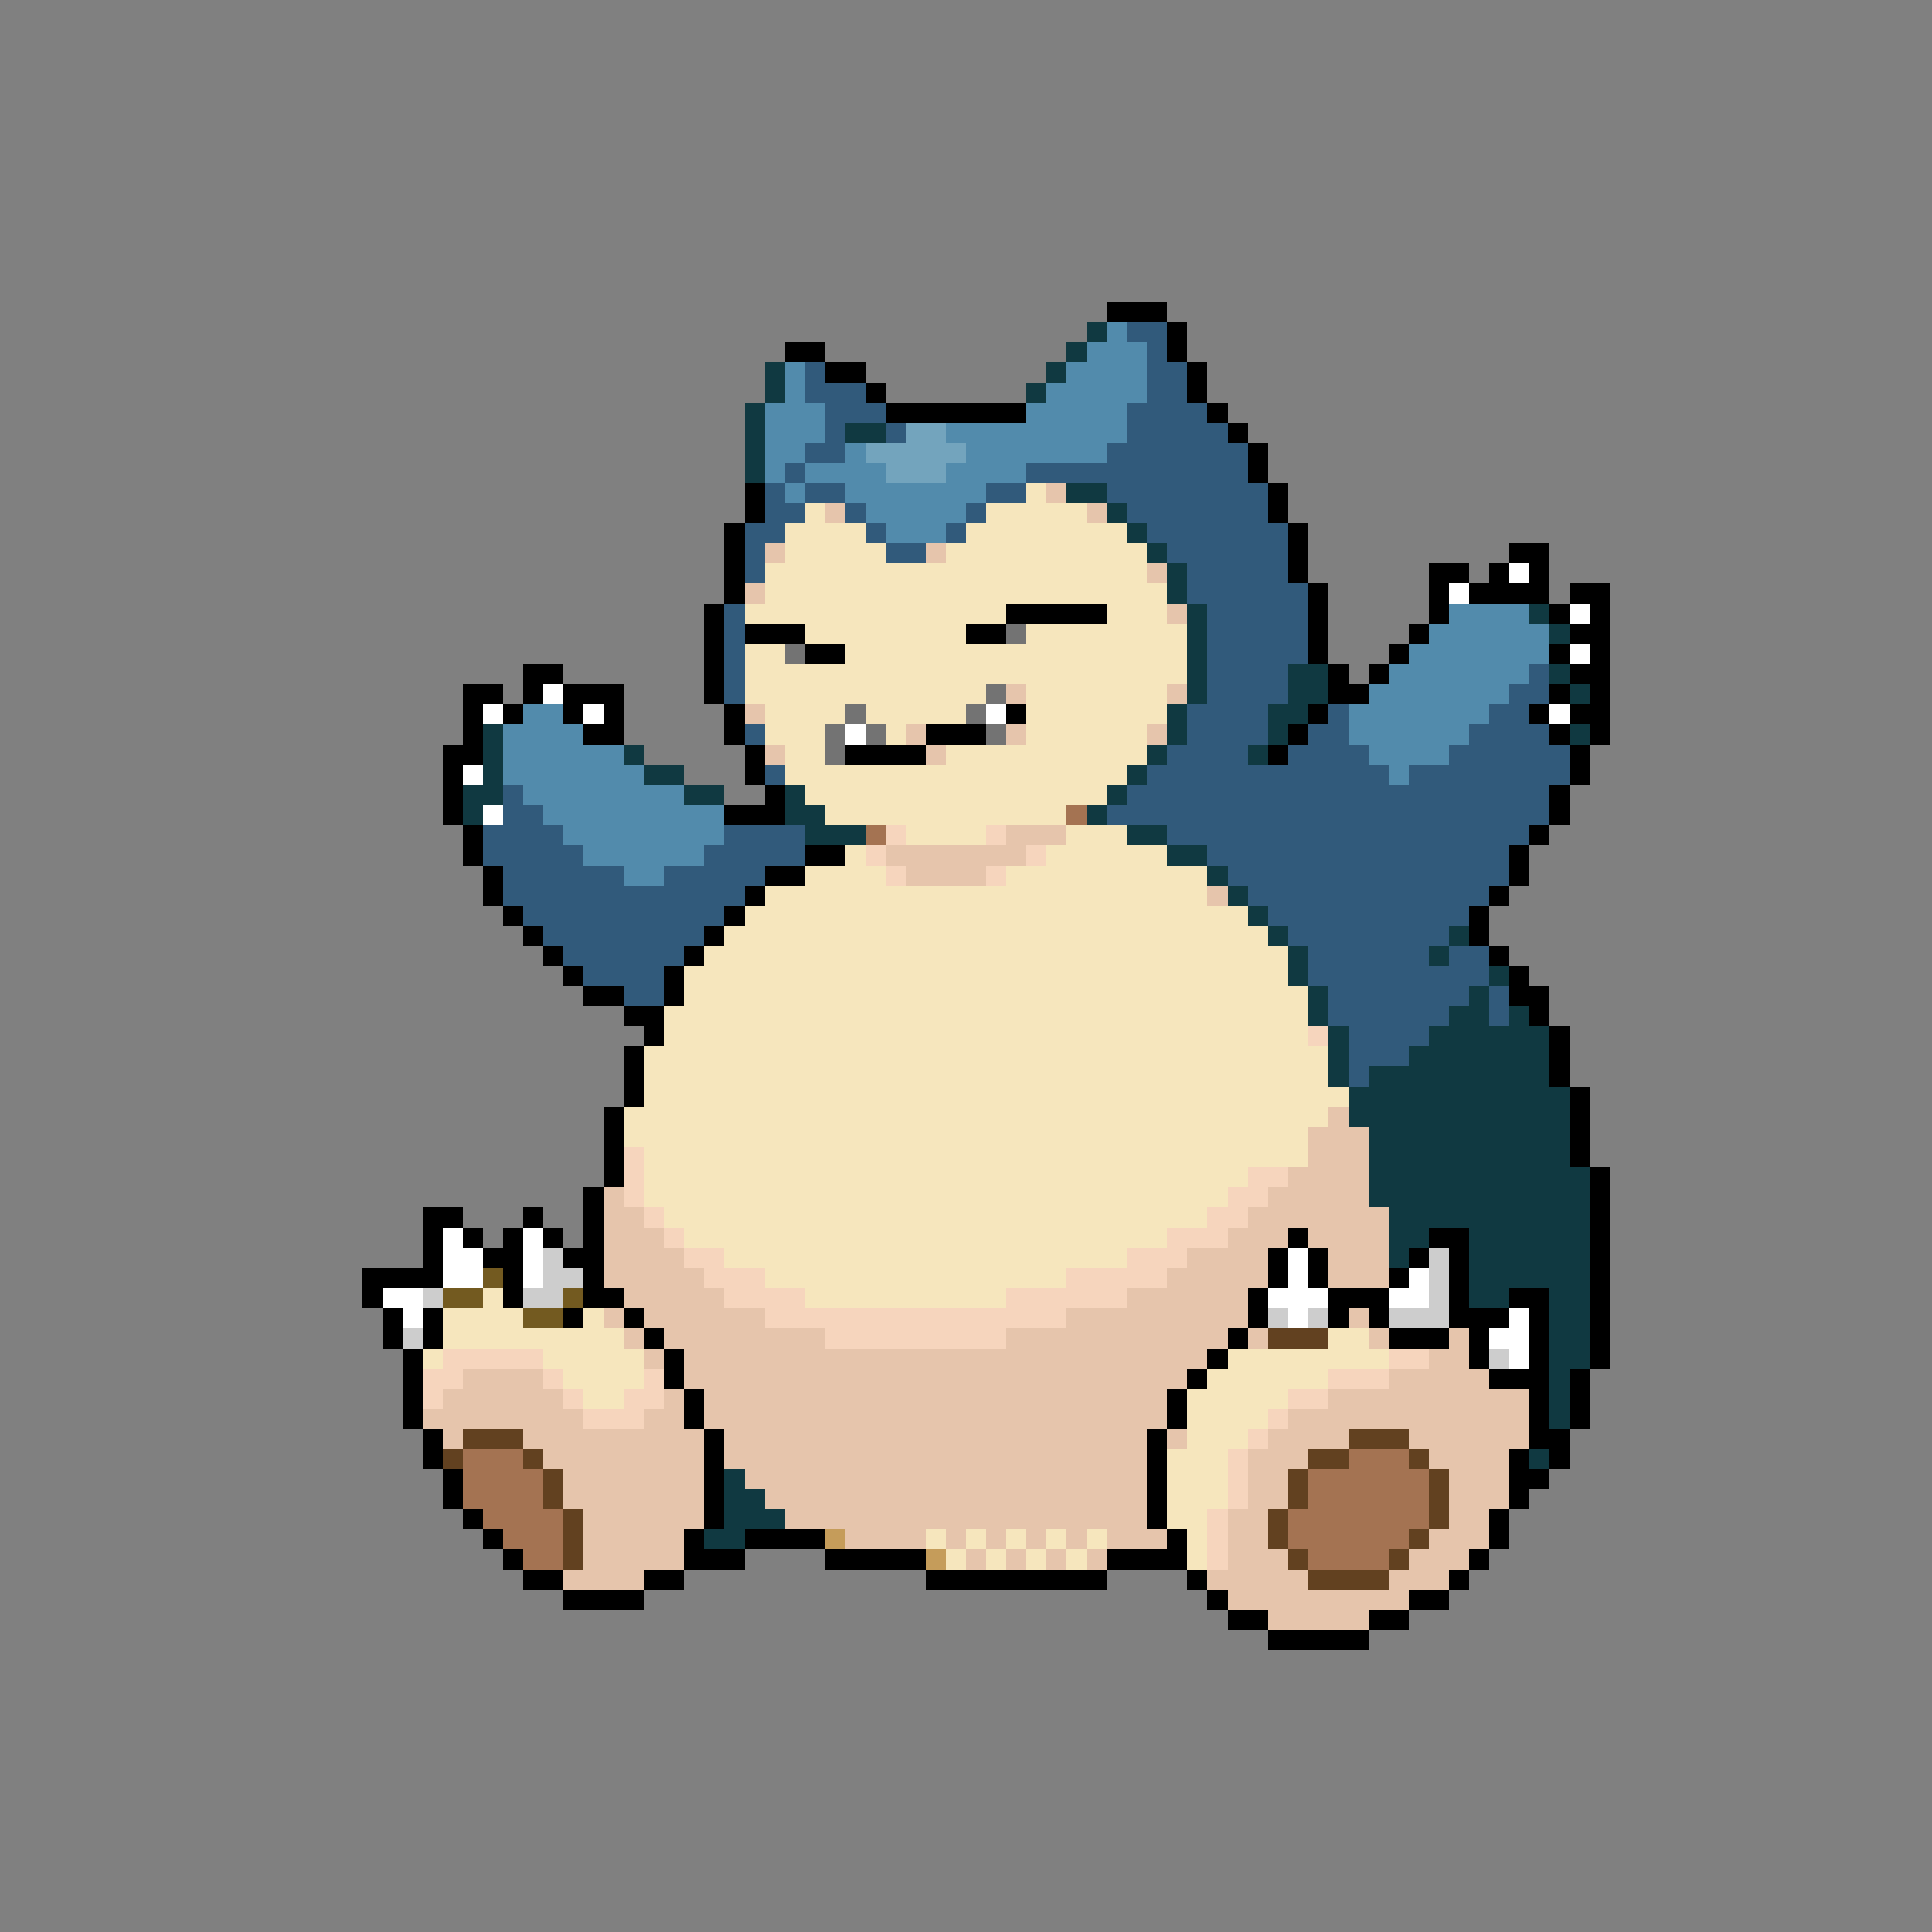 <svg xmlns="http://www.w3.org/2000/svg" viewBox="0 -0.5 96 96" shape-rendering="crispEdges">
<rect x="0" y="-0.5" width="96" height="96" fill="#808080" stroke="none"/>
<path stroke="#000000" d="M55 15h3M58 16h1M39 17h2M58 17h1M41 18h2M59 18h1M43 19h1M59 19h1M44 20h7M60 20h1M61 21h1M62 22h1M62 23h1M37 24h1M63 24h1M37 25h1M63 25h1M36 26h1M64 26h1M36 27h1M64 27h1M75 27h2M36 28h1M64 28h1M71 28h2M74 28h1M76 28h1M36 29h1M65 29h1M71 29h1M73 29h4M78 29h2M35 30h1M50 30h5M65 30h1M71 30h1M77 30h1M79 30h1M35 31h1M37 31h3M48 31h2M65 31h1M70 31h1M78 31h2M35 32h1M40 32h2M65 32h1M69 32h1M77 32h1M79 32h1M26 33h2M35 33h1M66 33h1M68 33h1M78 33h2M23 34h2M26 34h1M28 34h3M35 34h1M66 34h2M77 34h1M79 34h1M23 35h1M25 35h1M28 35h1M30 35h1M36 35h1M50 35h1M65 35h1M76 35h1M78 35h2M23 36h1M29 36h2M36 36h1M46 36h3M64 36h1M77 36h1M79 36h1M22 37h2M37 37h1M42 37h4M63 37h1M78 37h1M22 38h1M37 38h1M78 38h1M22 39h1M38 39h1M77 39h1M22 40h1M36 40h3M77 40h1M23 41h1M76 41h1M23 42h1M40 42h2M75 42h1M24 43h1M38 43h2M75 43h1M24 44h1M37 44h1M74 44h1M25 45h1M36 45h1M73 45h1M26 46h1M35 46h1M73 46h1M27 47h1M34 47h1M74 47h1M28 48h1M33 48h1M75 48h1M29 49h2M33 49h1M75 49h2M31 50h2M76 50h1M32 51h1M77 51h1M31 52h1M77 52h1M31 53h1M77 53h1M31 54h1M78 54h1M30 55h1M78 55h1M30 56h1M78 56h1M30 57h1M78 57h1M30 58h1M79 58h1M29 59h1M79 59h1M21 60h2M26 60h1M29 60h1M79 60h1M21 61h1M23 61h1M25 61h1M27 61h1M29 61h1M64 61h1M71 61h2M79 61h1M21 62h1M24 62h2M28 62h2M63 62h1M65 62h1M70 62h1M72 62h1M79 62h1M18 63h4M25 63h1M29 63h1M63 63h1M65 63h1M69 63h1M72 63h1M79 63h1M18 64h1M25 64h1M29 64h2M62 64h1M66 64h3M72 64h1M75 64h2M79 64h1M19 65h1M21 65h1M28 65h1M31 65h1M62 65h1M66 65h1M68 65h1M72 65h3M76 65h1M79 65h1M19 66h1M21 66h1M32 66h1M61 66h1M69 66h3M73 66h1M76 66h1M79 66h1M20 67h1M33 67h1M60 67h1M73 67h1M76 67h1M79 67h1M20 68h1M33 68h1M59 68h1M74 68h3M78 68h1M20 69h1M34 69h1M58 69h1M76 69h1M78 69h1M20 70h1M34 70h1M58 70h1M76 70h1M78 70h1M21 71h1M35 71h1M57 71h1M76 71h2M21 72h1M35 72h1M57 72h1M75 72h1M77 72h1M22 73h1M35 73h1M57 73h1M75 73h2M22 74h1M35 74h1M57 74h1M75 74h1M23 75h1M35 75h1M57 75h1M74 75h1M24 76h1M34 76h1M37 76h4M58 76h1M74 76h1M25 77h1M34 77h3M41 77h5M55 77h4M73 77h1M26 78h2M32 78h2M46 78h9M59 78h1M72 78h1M28 79h4M60 79h1M70 79h2M61 80h2M68 80h2M63 81h5" />
<path stroke="#103941" d="M54 16h1M53 17h1M38 18h1M52 18h1M38 19h1M51 19h1M37 20h1M37 21h1M42 21h2M37 22h1M37 23h1M53 24h2M55 25h1M56 26h1M57 27h1M58 28h1M58 29h1M59 30h1M76 30h1M59 31h1M77 31h1M59 32h1M59 33h1M64 33h2M77 33h1M59 34h1M64 34h2M78 34h1M58 35h1M63 35h2M24 36h1M58 36h1M63 36h1M78 36h1M24 37h1M31 37h1M57 37h1M62 37h1M24 38h1M32 38h2M56 38h1M23 39h2M34 39h2M39 39h1M55 39h1M23 40h1M39 40h2M54 40h1M40 41h3M56 41h2M58 42h2M60 43h1M61 44h1M62 45h1M63 46h1M72 46h1M64 47h1M71 47h1M64 48h1M74 48h1M65 49h1M73 49h1M65 50h1M72 50h2M75 50h1M66 51h1M71 51h6M66 52h1M70 52h7M66 53h1M68 53h9M67 54h11M67 55h11M68 56h10M68 57h10M68 58h11M68 59h11M69 60h10M69 61h2M73 61h6M69 62h1M73 62h6M73 63h6M73 64h2M77 64h2M77 65h2M77 66h2M77 67h2M77 68h1M77 69h1M77 70h1M76 72h1M36 73h1M36 74h2M36 75h3M35 76h2" />
<path stroke="#528bac" d="M55 16h1M54 17h3M39 18h1M53 18h4M39 19h1M52 19h5M38 20h3M51 20h5M38 21h3M47 21h9M38 22h2M42 22h1M48 22h7M38 23h1M40 23h4M47 23h4M39 24h1M42 24h7M43 25h5M44 26h3M72 30h4M71 31h6M70 32h7M69 33h7M68 34h7M26 35h2M67 35h7M25 36h4M67 36h6M25 37h6M68 37h4M25 38h7M69 38h1M26 39h8M27 40h9M28 41h8M29 42h6M31 43h2" />
<path stroke="#315a7b" d="M56 16h2M57 17h1M40 18h1M57 18h2M40 19h3M57 19h2M41 20h3M56 20h4M41 21h1M44 21h1M56 21h5M40 22h2M55 22h7M39 23h1M51 23h11M38 24h1M40 24h2M49 24h2M55 24h8M38 25h2M42 25h1M48 25h1M56 25h7M37 26h2M43 26h1M47 26h1M57 26h7M37 27h1M44 27h2M58 27h6M37 28h1M59 28h5M59 29h6M36 30h1M60 30h5M36 31h1M60 31h5M36 32h1M60 32h5M36 33h1M60 33h4M76 33h1M36 34h1M60 34h4M75 34h2M59 35h4M66 35h1M74 35h2M37 36h1M59 36h4M65 36h2M73 36h4M58 37h4M64 37h4M72 37h6M38 38h1M57 38h12M70 38h8M25 39h1M56 39h21M25 40h2M55 40h22M24 41h4M36 41h4M58 41h18M24 42h5M35 42h5M60 42h15M25 43h6M33 43h5M61 43h14M25 44h12M62 44h12M26 45h10M63 45h10M27 46h8M64 46h8M28 47h6M65 47h6M72 47h2M29 48h4M65 48h9M31 49h2M66 49h7M74 49h1M66 50h6M74 50h1M67 51h4M67 52h3M67 53h1" />
<path stroke="#73a4bd" d="M45 21h2M43 22h5M44 23h3" />
<path stroke="#f6e6bd" d="M51 24h1M40 25h1M49 25h5M39 26h4M48 26h8M39 27h5M47 27h10M38 28h19M38 29h20M37 30h13M55 30h3M40 31h8M51 31h8M37 32h2M42 32h17M37 33h22M37 34h12M51 34h7M38 35h4M43 35h5M51 35h7M38 36h3M44 36h1M51 36h6M39 37h2M47 37h10M39 38h17M40 39h15M41 40h12M45 41h4M53 41h3M42 42h1M52 42h6M40 43h4M50 43h10M38 44h22M37 45h25M36 46h27M35 47h29M34 48h30M34 49h31M33 50h32M33 51h32M32 52h34M32 53h34M32 54h35M31 55h35M31 56h34M32 57h33M32 58h30M32 59h29M33 60h27M34 61h24M36 62h20M38 63h15M24 64h1M40 64h10M22 65h4M29 65h1M22 66h9M66 66h2M21 67h1M27 67h5M61 67h8M28 68h4M60 68h6M29 69h2M59 69h5M59 70h4M59 71h3M58 72h3M58 73h3M58 74h3M58 75h2M46 76h1M48 76h1M50 76h1M52 76h1M54 76h1M59 76h1M47 77h1M49 77h1M51 77h1M53 77h1M59 77h1" />
<path stroke="#e6c5ac" d="M52 24h1M41 25h1M54 25h1M38 27h1M46 27h1M57 28h1M37 29h1M58 30h1M50 34h1M58 34h1M37 35h1M45 36h1M50 36h1M57 36h1M38 37h1M46 37h1M50 41h3M44 42h7M45 43h4M60 44h1M66 55h1M65 56h3M65 57h3M64 58h4M30 59h1M63 59h5M30 60h2M62 60h7M30 61h3M61 61h3M65 61h4M30 62h4M59 62h4M66 62h3M30 63h5M58 63h5M66 63h3M31 64h5M56 64h6M30 65h1M32 65h6M53 65h9M67 65h1M31 66h1M33 66h8M50 66h11M62 66h1M68 66h1M72 66h1M32 67h1M34 67h26M71 67h2M23 68h4M34 68h25M69 68h5M22 69h6M33 69h1M35 69h23M66 69h10M21 70h8M32 70h2M35 70h23M64 70h12M22 71h1M26 71h9M36 71h21M58 71h1M63 71h4M70 71h6M27 72h8M36 72h21M62 72h3M71 72h4M28 73h7M37 73h20M62 73h2M72 73h3M28 74h7M38 74h19M62 74h2M72 74h3M29 75h6M39 75h18M61 75h2M72 75h2M29 76h5M42 76h4M47 76h1M49 76h1M51 76h1M53 76h1M55 76h3M61 76h2M71 76h3M29 77h5M48 77h1M50 77h1M52 77h1M54 77h1M61 77h3M70 77h3M28 78h4M60 78h5M69 78h3M61 79h9M63 80h5" />
<path stroke="#ffffff" d="M75 28h1M72 29h1M78 30h1M78 32h1M27 34h1M24 35h1M29 35h1M49 35h1M77 35h1M42 36h1M23 38h1M24 40h1M22 61h1M26 61h1M22 62h2M26 62h1M64 62h1M22 63h2M26 63h1M64 63h1M70 63h1M19 64h2M63 64h3M69 64h2M20 65h1M64 65h1M75 65h1M74 66h2M75 67h1" />
<path stroke="#737373" d="M50 31h1M39 32h1M49 34h1M42 35h1M48 35h1M41 36h1M43 36h1M49 36h1M41 37h1" />
<path stroke="#a47352" d="M53 40h1M43 41h1M23 72h3M67 72h3M23 73h4M65 73h6M23 74h4M65 74h6M24 75h4M64 75h7M25 76h3M64 76h6M26 77h2M65 77h4" />
<path stroke="#f6d5bd" d="M44 41h1M49 41h1M43 42h1M51 42h1M44 43h1M49 43h1M65 51h1M31 57h1M31 58h1M62 58h2M31 59h1M61 59h2M32 60h1M60 60h2M33 61h1M58 61h3M34 62h2M56 62h3M35 63h3M53 63h5M36 64h4M50 64h6M38 65h15M41 66h9M22 67h5M69 67h2M21 68h2M27 68h1M32 68h1M66 68h3M21 69h1M28 69h1M31 69h2M64 69h2M29 70h3M63 70h1M62 71h1M61 72h1M61 73h1M61 74h1M60 75h1M60 76h1M60 77h1" />
<path stroke="#cdcdcd" d="M27 62h1M71 62h1M27 63h2M71 63h1M21 64h1M26 64h2M71 64h1M63 65h1M65 65h1M69 65h3M20 66h1M74 67h1" />
<path stroke="#735a20" d="M24 63h1M22 64h2M28 64h1M26 65h2" />
<path stroke="#624120" d="M63 66h3M23 71h3M67 71h3M22 72h1M26 72h1M65 72h2M70 72h1M27 73h1M64 73h1M71 73h1M27 74h1M64 74h1M71 74h1M28 75h1M63 75h1M71 75h1M28 76h1M63 76h1M70 76h1M28 77h1M64 77h1M69 77h1M65 78h4" />
<path stroke="#c59c5a" d="M41 76h1M46 77h1" />
</svg>